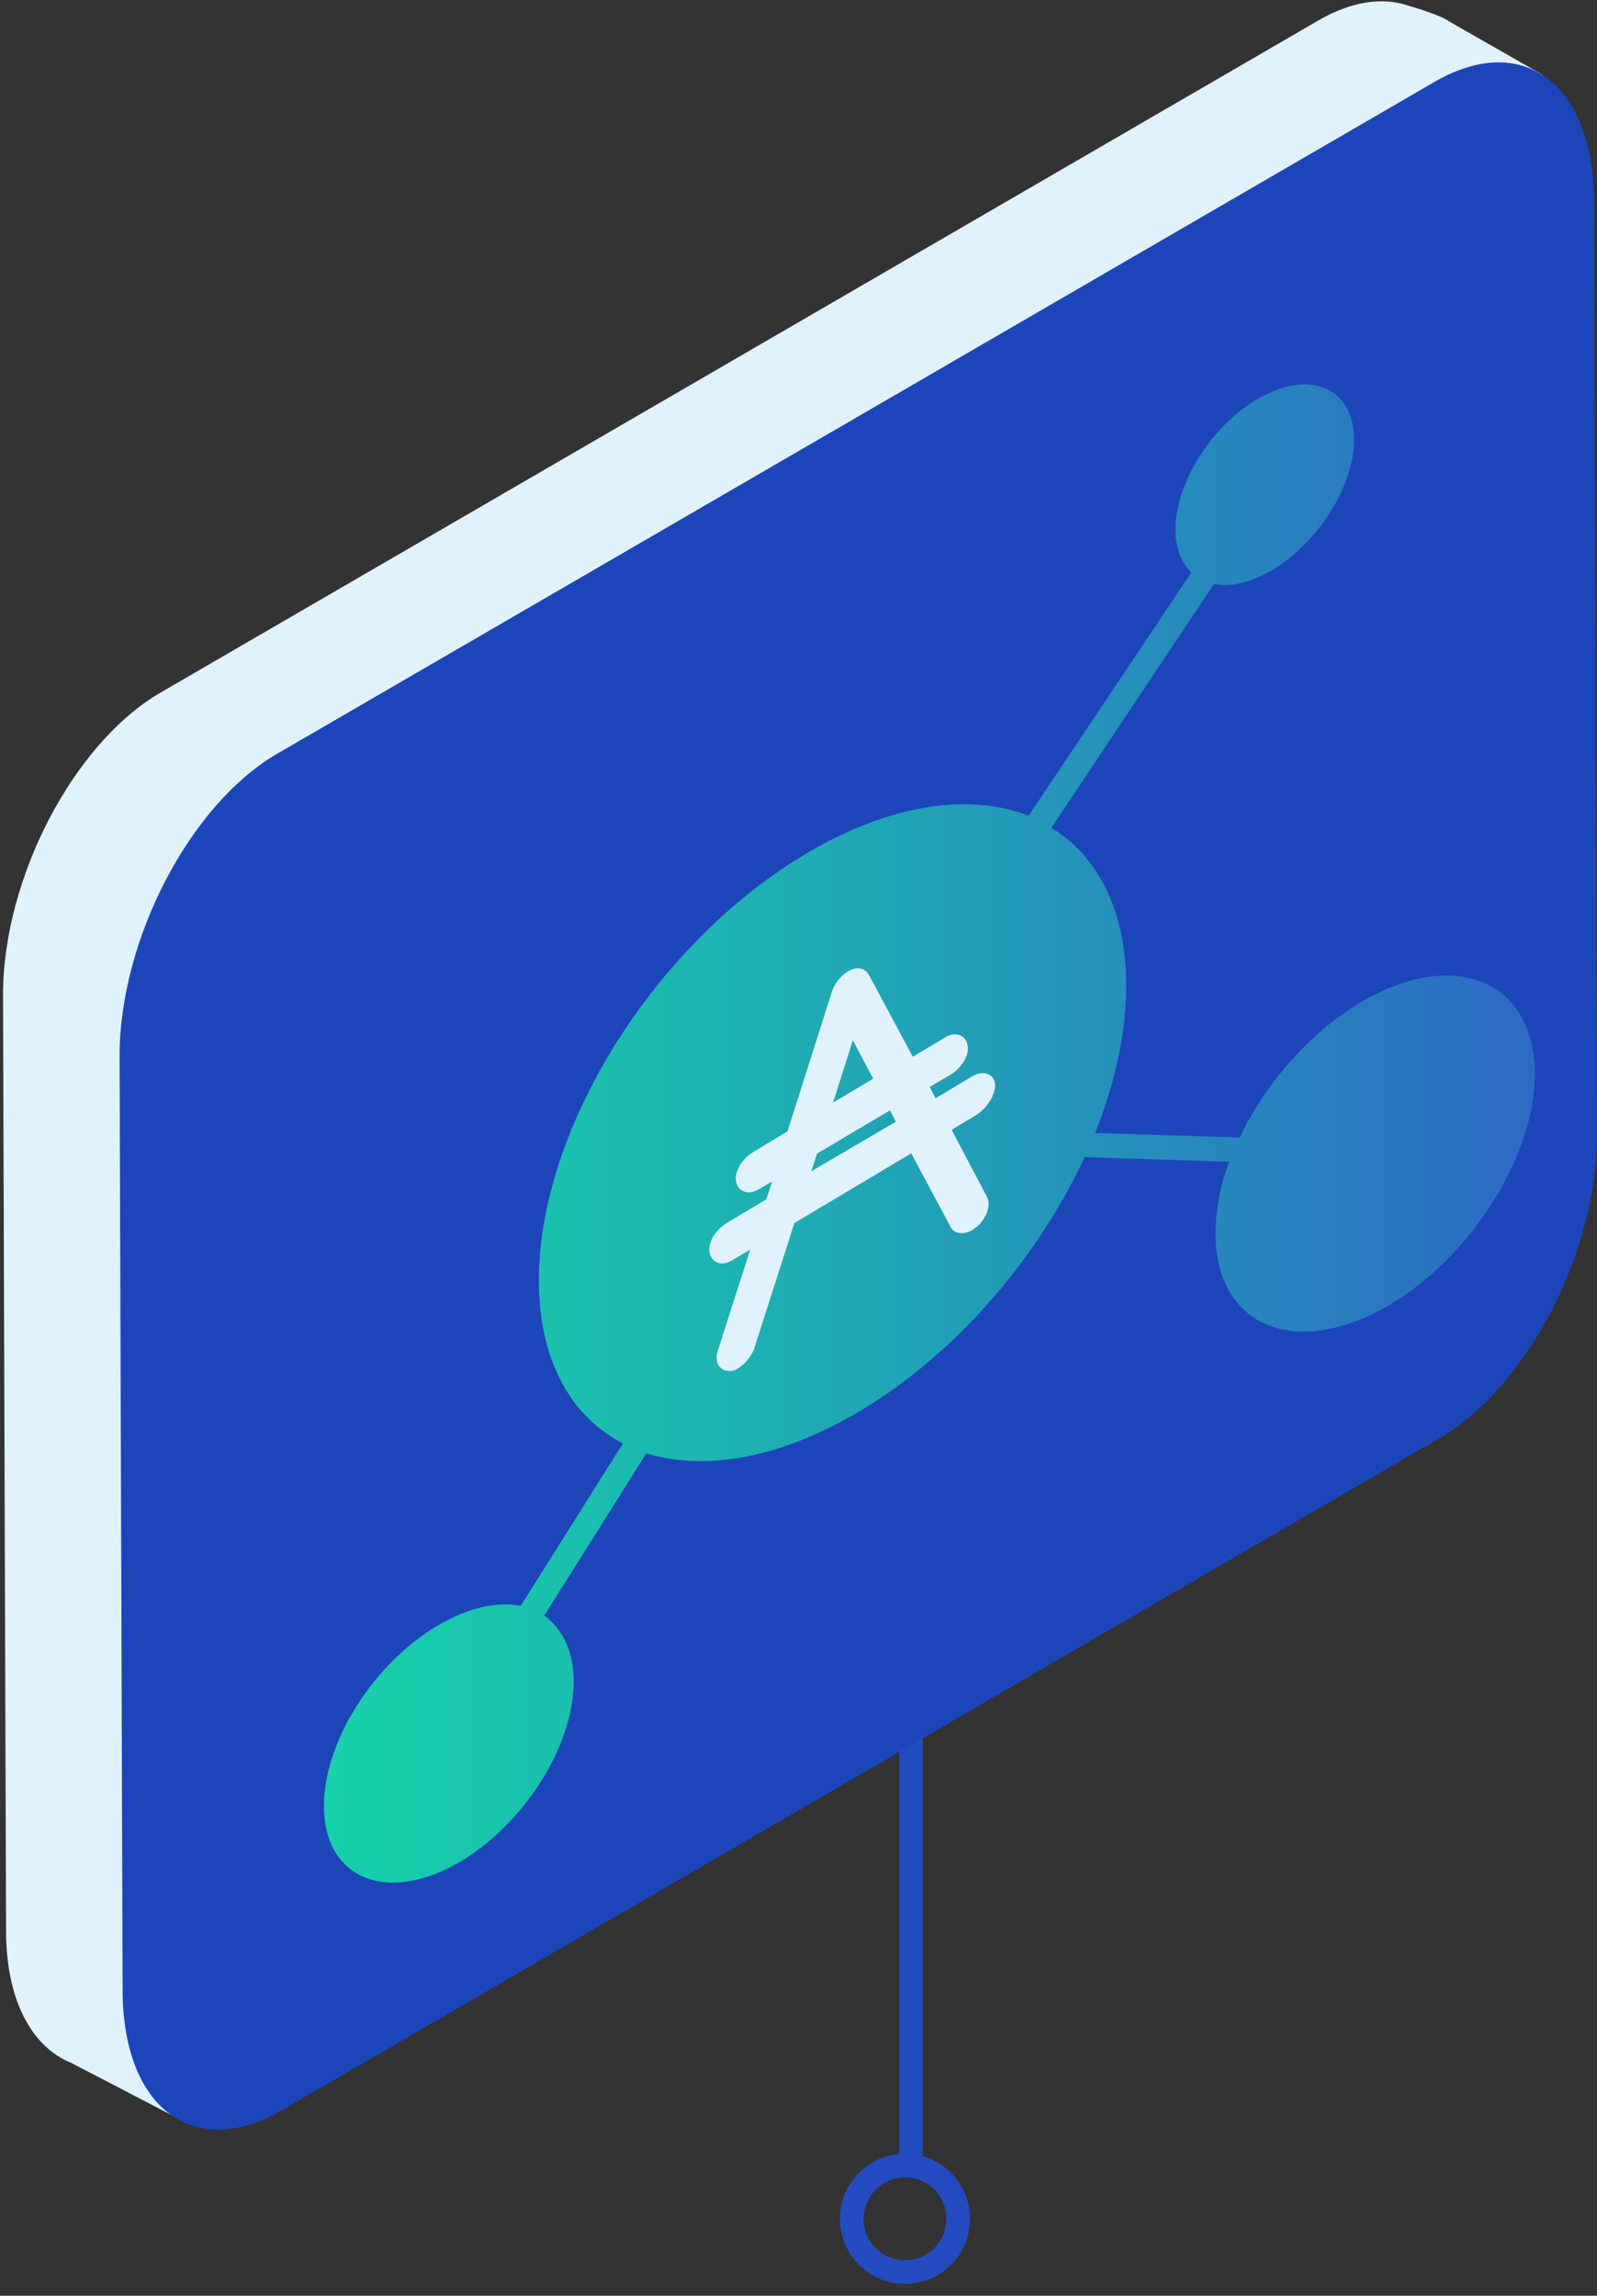 <?xml version="1.0" encoding="UTF-8"?>
<svg width="135px" height="194px" viewBox="0 0 135 194" version="1.1" xmlns="http://www.w3.org/2000/svg" xmlns:xlink="http://www.w3.org/1999/xlink">
    <rect x="0" y="0" width="135" height="194" fill="#333333" stroke="none"/>
    <!-- Generator: Sketch 52.6 (67491) - http://www.bohemiancoding.com/sketch -->
    <title>full node</title>
    <desc>Created with Sketch.</desc>
    <defs>
        <linearGradient x1="0.048%" y1="50.005%" x2="119.045%" y2="50.005%" id="linearGradient-1">
            <stop stop-color="#17D1AA" offset="0%"></stop>
            <stop stop-color="#1CB9B0" offset="22.74%"></stop>
            <stop stop-color="#297DC0" offset="70.39%"></stop>
            <stop stop-color="#3154CB" offset="100%"></stop>
        </linearGradient>
    </defs>
    <g id="full-node" stroke="none" stroke-width="1" fill="none" fill-rule="evenodd">
        <g id="Group-8" transform="translate(72, 120)" stroke="#244BC0" stroke-width="2">
            <path d="M5,0 L5,63.43" id="Path-3"></path>
            <circle id="Oval-2" cx="4.5" cy="67.5" r="4.5"></circle>
        </g>
        <g id="pics_full-node">
            <g id="add_wallet">
                <g id="_x36__24_">
                    <g id="XMLID_304_">
                        <path d="M130.393,6.319 L122.46,1.787 C121.884,1.34 119.645,0.638 118.941,0.447 C116.829,-0.255 114.206,0.128 111.455,1.723 L13.564,58.532 C6.206,62.809 0.256,74.234 0.256,84.064 L0.512,163.149 C0.512,169.021 2.687,172.979 6.014,174.319 L15.1,179.043 L22.265,168.319 L111.839,116.362 C119.197,112.085 125.147,100.66 125.147,90.83 L124.891,14.553 L130.393,6.319 Z" id="XMLID_305_" fill="#E1F2FF"></path>
                        <path d="M134.744,16.915 C134.68,7.085 128.73,2.617 121.308,6.894 L23.417,63.702 C16.059,67.979 10.109,79.404 10.109,89.234 L10.365,168.319 C10.429,178.149 16.379,182.617 23.801,178.34 L121.692,121.532 C129.05,117.255 135,105.83 135,96 L134.744,16.915 Z" id="Path" fill="#1D45BA"></path>
                    </g>
                </g>
            </g>
            <g id="Layer_7" transform="translate(26.872, 31.915)">
                <path d="M89.318,52.149 C84.519,54.574 80.296,59.234 77.929,64.213 L65.709,63.83 C67.372,59.617 68.332,55.34 68.332,51.383 C68.332,45 65.9,40.404 61.998,38.043 L75.754,17.426 C76.969,17.681 78.441,17.426 80.04,16.596 C84.199,14.489 87.59,9.383 87.59,5.234 C87.59,1.085 84.199,-0.638 80.04,1.468 C75.882,3.574 72.491,8.681 72.491,12.83 C72.491,14.426 73.002,15.638 73.834,16.468 L60.078,37.021 C55.664,35.298 49.841,35.809 43.507,39 C29.815,45.894 18.682,62.553 18.682,76.277 C18.682,83.043 21.37,87.766 25.784,90.064 L17.147,103.787 C15.419,103.468 13.372,103.787 11.069,104.936 C5.246,107.872 0.512,114.894 0.512,120.702 C0.512,126.511 5.246,128.809 11.069,125.936 C16.891,123 21.626,115.979 21.626,110.17 C21.626,107.617 20.666,105.702 19.13,104.617 L27.768,90.894 C32.055,92.234 37.557,91.596 43.507,88.596 C52.528,84.064 60.462,75.255 64.813,65.872 L77.033,66.255 C76.265,68.298 75.882,70.404 75.882,72.319 C75.882,79.723 81.896,82.723 89.382,79.021 C96.803,75.255 102.882,66.255 102.882,58.787 C102.818,51.383 96.803,48.383 89.318,52.149 Z" id="Path" fill="url(#linearGradient-1)"></path>
                <path d="M40.82,68.17 L41.78,65.234 C41.78,65.234 41.78,65.234 41.78,65.234 L48.562,61.213 C48.562,61.213 48.562,61.213 48.562,61.213 L49.521,63.064 C49.521,63.064 49.521,63.064 49.521,63.064 L40.82,68.17 C40.82,68.17 40.82,68.17 40.82,68.17 M45.107,54.702 L47.602,59.426 C47.602,59.426 47.602,59.426 47.602,59.426 L42.675,62.362 C42.675,62.362 42.675,62.362 42.675,62.362 L45.107,54.702 C45.107,54.702 45.107,54.702 45.107,54.702 M56.751,59.809 C56.751,59.234 56.175,59.106 55.536,59.489 L52.017,61.596 C52.017,61.596 52.017,61.596 52.017,61.596 L51.057,59.745 C51.057,59.745 51.057,59.745 51.057,59.745 L53.232,58.468 C53.872,58.085 54.448,57.319 54.448,56.681 C54.448,56.043 53.936,55.787 53.296,56.17 L50.097,58.085 C50.097,58.085 50.097,58.085 50.097,58.085 L46.13,50.681 C45.938,50.362 45.555,50.298 45.043,50.617 C44.595,50.872 44.147,51.447 43.955,51.957 L40.116,64.021 C40.116,64.021 40.116,64.021 40.116,64.021 L37.045,65.872 C36.405,66.255 35.829,67.021 35.829,67.66 C35.829,68.298 36.341,68.553 36.981,68.17 L39.284,66.83 C39.284,66.83 39.284,66.83 39.284,66.83 L38.325,69.766 C38.325,69.766 38.325,69.766 38.325,69.766 L34.806,71.872 C34.166,72.255 33.59,73.021 33.59,73.66 C33.59,74.298 34.102,74.553 34.742,74.17 L37.429,72.574 C37.429,72.574 37.429,72.574 37.429,72.574 L34.294,82.34 C34.038,83.043 34.358,83.553 34.934,83.426 C35.062,83.426 35.19,83.362 35.318,83.234 C35.765,82.979 36.213,82.404 36.405,81.894 L39.86,71.106 C39.86,71.106 39.86,71.106 39.86,71.106 L50.353,64.851 C50.353,64.851 50.353,64.851 50.353,64.851 L53.936,71.553 C54.128,71.872 54.576,71.872 55.024,71.617 C55.152,71.553 55.28,71.426 55.472,71.298 C56.047,70.723 56.367,69.894 56.111,69.447 L52.912,63.383 C52.912,63.383 52.912,63.383 52.912,63.383 L55.536,61.787 C56.239,61.277 56.751,60.383 56.751,59.809" id="Fill-1_1_" stroke="#E1F2FF" fill="#E1F2FF" fill-rule="nonzero"></path>
            </g>
        </g>
    </g>
</svg>